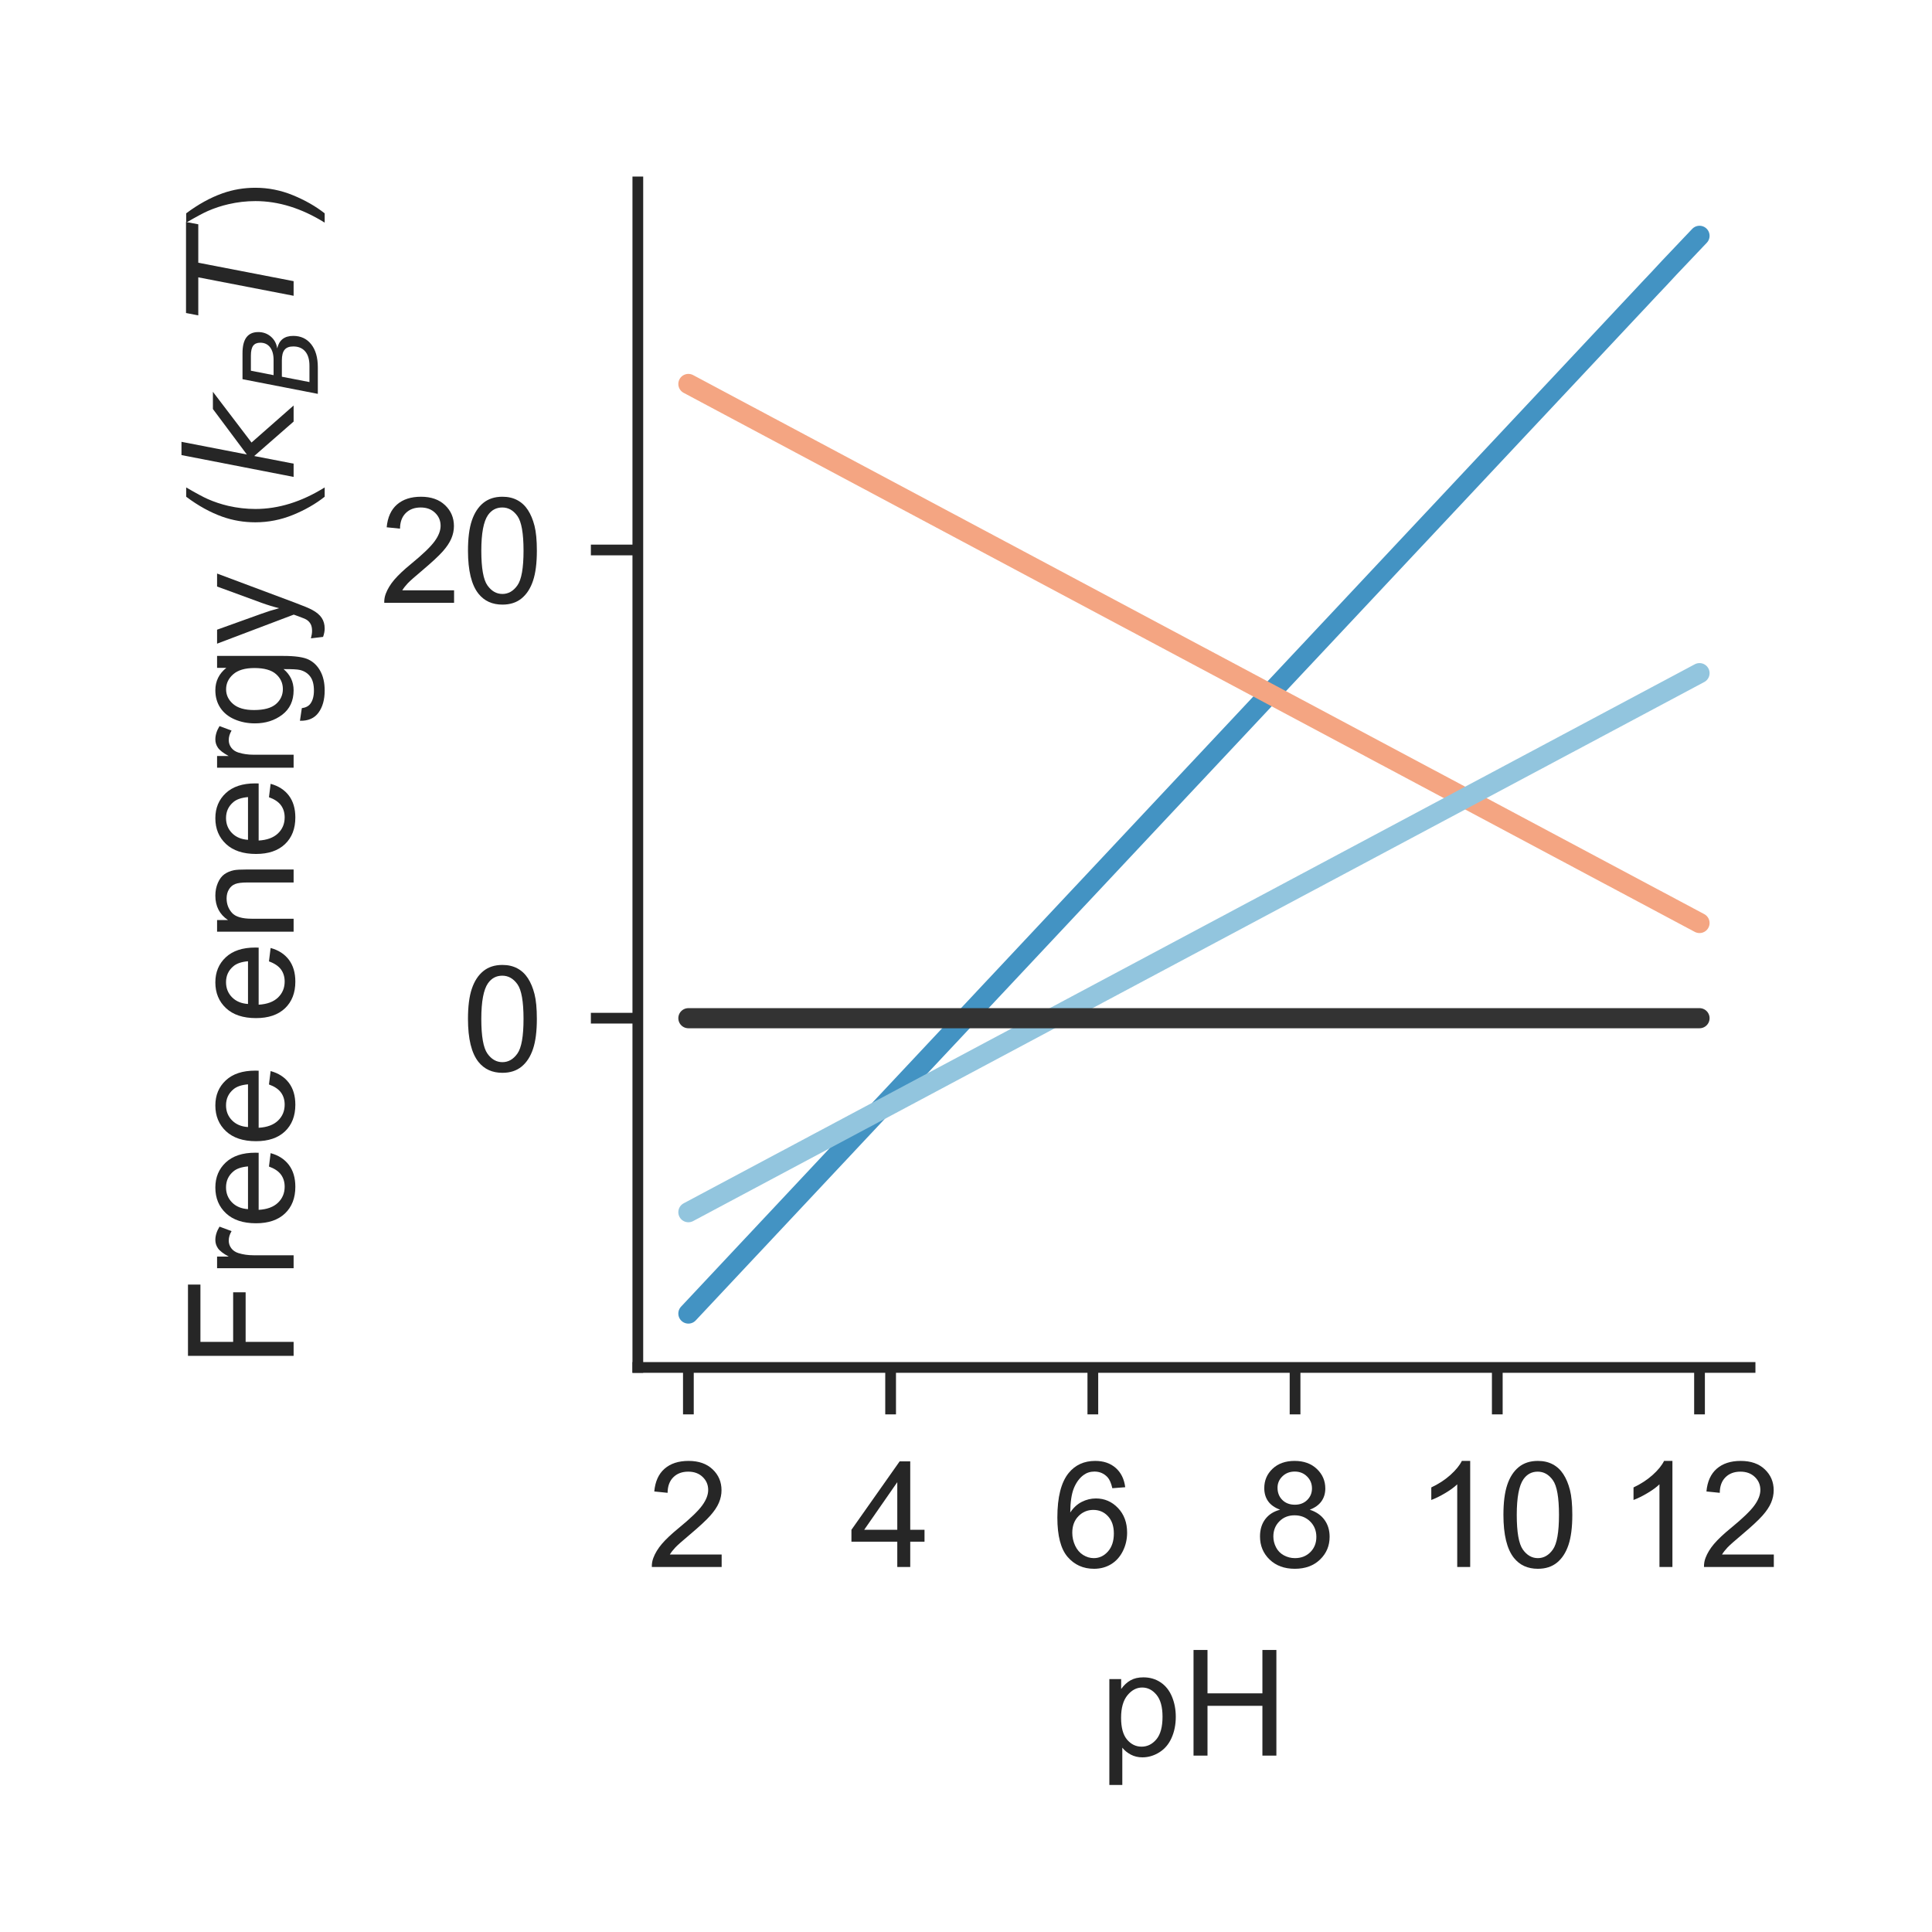 <?xml version="1.0" encoding="utf-8" standalone="no"?>
<!DOCTYPE svg PUBLIC "-//W3C//DTD SVG 1.1//EN"
  "http://www.w3.org/Graphics/SVG/1.1/DTD/svg11.dtd">
<!-- Created with matplotlib (http://matplotlib.org/) -->
<svg height="144pt" version="1.1" viewBox="0 0 144 144" width="144pt" xmlns="http://www.w3.org/2000/svg" xmlns:xlink="http://www.w3.org/1999/xlink">
 <defs>
  <style type="text/css">
*{stroke-linecap:butt;stroke-linejoin:round;}
  </style>
 </defs>
 <g id="figure_1">
  <g id="patch_1">
   <path d="M 0 144 
L 144 144 
L 144 0 
L 0 0 
z
" style="fill:#ffffff;"/>
  </g>
  <g id="axes_1">
   <g id="patch_2">
    <path d="M 47.54 101.92 
L 130.44 101.92 
L 130.44 13.56 
L 47.54 13.56 
z
" style="fill:#ffffff;"/>
   </g>
   <g id="matplotlib.axis_1">
    <g id="xtick_1">
     <g id="line2d_1">
      <defs>
       <path d="M 0 0 
L 0 3.5 
" id="mf8f5bb7dd0" style="stroke:#262626;stroke-width:0.8;"/>
      </defs>
      <g>
       <use style="fill:#262626;stroke:#262626;stroke-width:0.8;" x="51.308" xlink:href="#mf8f5bb7dd0" y="101.92"/>
      </g>
     </g>
     <g id="text_1">
      <!-- 2 -->
      <defs>
       <path d="M 50.344 8.453 
L 50.344 0 
L 3.031 0 
Q 2.938 3.172 4.047 6.109 
Q 5.859 10.938 9.828 15.625 
Q 13.812 20.312 21.344 26.469 
Q 33.016 36.031 37.109 41.625 
Q 41.219 47.219 41.219 52.203 
Q 41.219 57.422 37.469 61 
Q 33.734 64.594 27.734 64.594 
Q 21.391 64.594 17.578 60.781 
Q 13.766 56.984 13.719 50.25 
L 4.688 51.172 
Q 5.609 61.281 11.656 66.578 
Q 17.719 71.875 27.938 71.875 
Q 38.234 71.875 44.234 66.156 
Q 50.25 60.453 50.25 52 
Q 50.25 47.703 48.484 43.547 
Q 46.734 39.406 42.656 34.812 
Q 38.578 30.219 29.109 22.219 
Q 21.188 15.578 18.938 13.203 
Q 16.703 10.844 15.234 8.453 
z
" id="ArialMT-32"/>
      </defs>
      <g style="fill:#262626;" transform="translate(48.25 116.794)scale(0.11 -0.11)">
       <use xlink:href="#ArialMT-32"/>
      </g>
     </g>
    </g>
    <g id="xtick_2">
     <g id="line2d_2">
      <g>
       <use style="fill:#262626;stroke:#262626;stroke-width:0.8;" x="66.381" xlink:href="#mf8f5bb7dd0" y="101.92"/>
      </g>
     </g>
     <g id="text_2">
      <!-- 4 -->
      <defs>
       <path d="M 32.328 0 
L 32.328 17.141 
L 1.266 17.141 
L 1.266 25.203 
L 33.938 71.578 
L 41.109 71.578 
L 41.109 25.203 
L 50.781 25.203 
L 50.781 17.141 
L 41.109 17.141 
L 41.109 0 
z
M 32.328 25.203 
L 32.328 57.469 
L 9.906 25.203 
z
" id="ArialMT-34"/>
      </defs>
      <g style="fill:#262626;" transform="translate(63.322 116.794)scale(0.11 -0.11)">
       <use xlink:href="#ArialMT-34"/>
      </g>
     </g>
    </g>
    <g id="xtick_3">
     <g id="line2d_3">
      <g>
       <use style="fill:#262626;stroke:#262626;stroke-width:0.8;" x="81.454" xlink:href="#mf8f5bb7dd0" y="101.92"/>
      </g>
     </g>
     <g id="text_3">
      <!-- 6 -->
      <defs>
       <path d="M 49.75 54.047 
L 41.016 53.375 
Q 39.844 58.547 37.703 60.891 
Q 34.125 64.656 28.906 64.656 
Q 24.703 64.656 21.531 62.312 
Q 17.391 59.281 14.984 53.469 
Q 12.594 47.656 12.5 36.922 
Q 15.672 41.75 20.266 44.094 
Q 24.859 46.438 29.891 46.438 
Q 38.672 46.438 44.844 39.969 
Q 51.031 33.5 51.031 23.25 
Q 51.031 16.5 48.125 10.719 
Q 45.219 4.938 40.141 1.859 
Q 35.062 -1.219 28.609 -1.219 
Q 17.625 -1.219 10.688 6.859 
Q 3.766 14.938 3.766 33.5 
Q 3.766 54.25 11.422 63.672 
Q 18.109 71.875 29.438 71.875 
Q 37.891 71.875 43.281 67.141 
Q 48.688 62.406 49.75 54.047 
z
M 13.875 23.188 
Q 13.875 18.656 15.797 14.5 
Q 17.719 10.359 21.188 8.172 
Q 24.656 6 28.469 6 
Q 34.031 6 38.031 10.484 
Q 42.047 14.984 42.047 22.703 
Q 42.047 30.125 38.078 34.391 
Q 34.125 38.672 28.125 38.672 
Q 22.172 38.672 18.016 34.391 
Q 13.875 30.125 13.875 23.188 
z
" id="ArialMT-36"/>
      </defs>
      <g style="fill:#262626;" transform="translate(78.395 116.794)scale(0.11 -0.11)">
       <use xlink:href="#ArialMT-36"/>
      </g>
     </g>
    </g>
    <g id="xtick_4">
     <g id="line2d_4">
      <g>
       <use style="fill:#262626;stroke:#262626;stroke-width:0.8;" x="96.526" xlink:href="#mf8f5bb7dd0" y="101.92"/>
      </g>
     </g>
     <g id="text_4">
      <!-- 8 -->
      <defs>
       <path d="M 17.672 38.812 
Q 12.203 40.828 9.562 44.531 
Q 6.938 48.25 6.938 53.422 
Q 6.938 61.234 12.547 66.547 
Q 18.172 71.875 27.484 71.875 
Q 36.859 71.875 42.578 66.422 
Q 48.297 60.984 48.297 53.172 
Q 48.297 48.188 45.672 44.5 
Q 43.062 40.828 37.75 38.812 
Q 44.344 36.672 47.781 31.875 
Q 51.219 27.094 51.219 20.453 
Q 51.219 11.281 44.719 5.031 
Q 38.234 -1.219 27.641 -1.219 
Q 17.047 -1.219 10.547 5.047 
Q 4.047 11.328 4.047 20.703 
Q 4.047 27.688 7.594 32.391 
Q 11.141 37.109 17.672 38.812 
z
M 15.922 53.719 
Q 15.922 48.641 19.188 45.406 
Q 22.469 42.188 27.688 42.188 
Q 32.766 42.188 36.016 45.375 
Q 39.266 48.578 39.266 53.219 
Q 39.266 58.062 35.906 61.359 
Q 32.562 64.656 27.594 64.656 
Q 22.562 64.656 19.234 61.422 
Q 15.922 58.203 15.922 53.719 
z
M 13.094 20.656 
Q 13.094 16.891 14.875 13.375 
Q 16.656 9.859 20.172 7.922 
Q 23.688 6 27.734 6 
Q 34.031 6 38.125 10.047 
Q 42.234 14.109 42.234 20.359 
Q 42.234 26.703 38.016 30.859 
Q 33.797 35.016 27.438 35.016 
Q 21.234 35.016 17.156 30.906 
Q 13.094 26.812 13.094 20.656 
z
" id="ArialMT-38"/>
      </defs>
      <g style="fill:#262626;" transform="translate(93.468 116.794)scale(0.11 -0.11)">
       <use xlink:href="#ArialMT-38"/>
      </g>
     </g>
    </g>
    <g id="xtick_5">
     <g id="line2d_5">
      <g>
       <use style="fill:#262626;stroke:#262626;stroke-width:0.8;" x="111.599" xlink:href="#mf8f5bb7dd0" y="101.92"/>
      </g>
     </g>
     <g id="text_5">
      <!-- 10 -->
      <defs>
       <path d="M 37.25 0 
L 28.469 0 
L 28.469 56 
Q 25.297 52.984 20.141 49.953 
Q 14.984 46.922 10.891 45.406 
L 10.891 53.906 
Q 18.266 57.375 23.781 62.297 
Q 29.297 67.234 31.594 71.875 
L 37.25 71.875 
z
" id="ArialMT-31"/>
       <path d="M 4.156 35.297 
Q 4.156 48 6.766 55.734 
Q 9.375 63.484 14.516 67.672 
Q 19.672 71.875 27.484 71.875 
Q 33.25 71.875 37.594 69.547 
Q 41.938 67.234 44.766 62.859 
Q 47.609 58.5 49.219 52.219 
Q 50.828 45.953 50.828 35.297 
Q 50.828 22.703 48.234 14.969 
Q 45.656 7.234 40.5 3 
Q 35.359 -1.219 27.484 -1.219 
Q 17.141 -1.219 11.234 6.203 
Q 4.156 15.141 4.156 35.297 
z
M 13.188 35.297 
Q 13.188 17.672 17.312 11.828 
Q 21.438 6 27.484 6 
Q 33.547 6 37.672 11.859 
Q 41.797 17.719 41.797 35.297 
Q 41.797 52.984 37.672 58.781 
Q 33.547 64.594 27.391 64.594 
Q 21.344 64.594 17.719 59.469 
Q 13.188 52.938 13.188 35.297 
z
" id="ArialMT-30"/>
      </defs>
      <g style="fill:#262626;" transform="translate(105.482 116.794)scale(0.11 -0.11)">
       <use xlink:href="#ArialMT-31"/>
       <use x="55.615" xlink:href="#ArialMT-30"/>
      </g>
     </g>
    </g>
    <g id="xtick_6">
     <g id="line2d_6">
      <g>
       <use style="fill:#262626;stroke:#262626;stroke-width:0.8;" x="126.672" xlink:href="#mf8f5bb7dd0" y="101.92"/>
      </g>
     </g>
     <g id="text_6">
      <!-- 12 -->
      <g style="fill:#262626;" transform="translate(120.555 116.794)scale(0.11 -0.11)">
       <use xlink:href="#ArialMT-31"/>
       <use x="55.615" xlink:href="#ArialMT-32"/>
      </g>
     </g>
    </g>
    <g id="text_7">
     <!-- pH -->
     <defs>
      <path d="M 6.594 -19.875 
L 6.594 51.859 
L 14.594 51.859 
L 14.594 45.125 
Q 17.438 49.078 21 51.047 
Q 24.562 53.031 29.641 53.031 
Q 36.281 53.031 41.359 49.609 
Q 46.438 46.188 49.016 39.953 
Q 51.609 33.734 51.609 26.312 
Q 51.609 18.359 48.75 11.984 
Q 45.906 5.609 40.453 2.219 
Q 35.016 -1.172 29 -1.172 
Q 24.609 -1.172 21.109 0.688 
Q 17.625 2.547 15.375 5.375 
L 15.375 -19.875 
z
M 14.547 25.641 
Q 14.547 15.625 18.594 10.844 
Q 22.656 6.062 28.422 6.062 
Q 34.281 6.062 38.453 11.016 
Q 42.625 15.969 42.625 26.375 
Q 42.625 36.281 38.547 41.203 
Q 34.469 46.141 28.812 46.141 
Q 23.188 46.141 18.859 40.891 
Q 14.547 35.641 14.547 25.641 
z
" id="ArialMT-70"/>
      <path d="M 8.016 0 
L 8.016 71.578 
L 17.484 71.578 
L 17.484 42.188 
L 54.688 42.188 
L 54.688 71.578 
L 64.156 71.578 
L 64.156 0 
L 54.688 0 
L 54.688 33.734 
L 17.484 33.734 
L 17.484 0 
z
" id="ArialMT-48"/>
     </defs>
     <g style="fill:#262626;" transform="translate(81.959 130.853)scale(0.11 -0.11)">
      <use xlink:href="#ArialMT-70"/>
      <use x="55.615" xlink:href="#ArialMT-48"/>
     </g>
    </g>
   </g>
   <g id="matplotlib.axis_2">
    <g id="ytick_1">
     <g id="line2d_7">
      <defs>
       <path d="M 0 0 
L -3.5 0 
" id="m2b895e1423" style="stroke:#262626;stroke-width:0.8;"/>
      </defs>
      <g>
       <use style="fill:#262626;stroke:#262626;stroke-width:0.8;" x="47.54" xlink:href="#m2b895e1423" y="75.891"/>
      </g>
     </g>
     <g id="text_8">
      <!-- 0 -->
      <g style="fill:#262626;" transform="translate(34.423 79.827)scale(0.11 -0.11)">
       <use xlink:href="#ArialMT-30"/>
      </g>
     </g>
    </g>
    <g id="ytick_2">
     <g id="line2d_8">
      <g>
       <use style="fill:#262626;stroke:#262626;stroke-width:0.8;" x="47.54" xlink:href="#m2b895e1423" y="40.993"/>
      </g>
     </g>
     <g id="text_9">
      <!-- 20 -->
      <g style="fill:#262626;" transform="translate(28.306 44.93)scale(0.11 -0.11)">
       <use xlink:href="#ArialMT-32"/>
       <use x="55.615" xlink:href="#ArialMT-30"/>
      </g>
     </g>
    </g>
    <g id="text_10">
     <!-- Free energy ($k_B T$) -->
     <defs>
      <path d="M 8.203 0 
L 8.203 71.578 
L 56.5 71.578 
L 56.5 63.141 
L 17.672 63.141 
L 17.672 40.969 
L 51.266 40.969 
L 51.266 32.516 
L 17.672 32.516 
L 17.672 0 
z
" id="ArialMT-46"/>
      <path d="M 6.5 0 
L 6.5 51.859 
L 14.406 51.859 
L 14.406 44 
Q 17.438 49.516 20 51.266 
Q 22.562 53.031 25.641 53.031 
Q 30.078 53.031 34.672 50.203 
L 31.641 42.047 
Q 28.422 43.953 25.203 43.953 
Q 22.312 43.953 20.016 42.219 
Q 17.719 40.484 16.75 37.406 
Q 15.281 32.719 15.281 27.156 
L 15.281 0 
z
" id="ArialMT-72"/>
      <path d="M 42.094 16.703 
L 51.172 15.578 
Q 49.031 7.625 43.219 3.219 
Q 37.406 -1.172 28.375 -1.172 
Q 17 -1.172 10.328 5.828 
Q 3.656 12.844 3.656 25.484 
Q 3.656 38.578 10.391 45.797 
Q 17.141 53.031 27.875 53.031 
Q 38.281 53.031 44.875 45.953 
Q 51.469 38.875 51.469 26.031 
Q 51.469 25.25 51.422 23.688 
L 12.75 23.688 
Q 13.234 15.141 17.578 10.594 
Q 21.922 6.062 28.422 6.062 
Q 33.25 6.062 36.672 8.594 
Q 40.094 11.141 42.094 16.703 
z
M 13.234 30.906 
L 42.188 30.906 
Q 41.609 37.453 38.875 40.719 
Q 34.672 45.797 27.984 45.797 
Q 21.922 45.797 17.797 41.75 
Q 13.672 37.703 13.234 30.906 
z
" id="ArialMT-65"/>
      <path id="ArialMT-20"/>
      <path d="M 6.594 0 
L 6.594 51.859 
L 14.5 51.859 
L 14.5 44.484 
Q 20.219 53.031 31 53.031 
Q 35.688 53.031 39.625 51.344 
Q 43.562 49.656 45.516 46.922 
Q 47.469 44.188 48.25 40.438 
Q 48.734 37.984 48.734 31.891 
L 48.734 0 
L 39.938 0 
L 39.938 31.547 
Q 39.938 36.922 38.906 39.578 
Q 37.891 42.234 35.281 43.812 
Q 32.672 45.406 29.156 45.406 
Q 23.531 45.406 19.453 41.844 
Q 15.375 38.281 15.375 28.328 
L 15.375 0 
z
" id="ArialMT-6e"/>
      <path d="M 4.984 -4.297 
L 13.531 -5.562 
Q 14.062 -9.516 16.5 -11.328 
Q 19.781 -13.766 25.438 -13.766 
Q 31.547 -13.766 34.859 -11.328 
Q 38.188 -8.891 39.359 -4.5 
Q 40.047 -1.812 39.984 6.781 
Q 34.234 0 25.641 0 
Q 14.938 0 9.078 7.719 
Q 3.219 15.438 3.219 26.219 
Q 3.219 33.641 5.906 39.906 
Q 8.594 46.188 13.688 49.609 
Q 18.797 53.031 25.688 53.031 
Q 34.859 53.031 40.828 45.609 
L 40.828 51.859 
L 48.922 51.859 
L 48.922 7.031 
Q 48.922 -5.078 46.453 -10.125 
Q 44 -15.188 38.641 -18.109 
Q 33.297 -21.047 25.484 -21.047 
Q 16.219 -21.047 10.5 -16.875 
Q 4.781 -12.703 4.984 -4.297 
z
M 12.25 26.859 
Q 12.25 16.656 16.297 11.969 
Q 20.359 7.281 26.469 7.281 
Q 32.516 7.281 36.609 11.938 
Q 40.719 16.609 40.719 26.562 
Q 40.719 36.078 36.5 40.906 
Q 32.281 45.75 26.312 45.75 
Q 20.453 45.75 16.344 40.984 
Q 12.25 36.234 12.25 26.859 
z
" id="ArialMT-67"/>
      <path d="M 6.203 -19.969 
L 5.219 -11.719 
Q 8.109 -12.5 10.25 -12.5 
Q 13.188 -12.5 14.938 -11.516 
Q 16.703 -10.547 17.828 -8.797 
Q 18.656 -7.469 20.516 -2.25 
Q 20.75 -1.516 21.297 -0.094 
L 1.609 51.859 
L 11.078 51.859 
L 21.875 21.828 
Q 23.969 16.109 25.641 9.812 
Q 27.156 15.875 29.25 21.625 
L 40.328 51.859 
L 49.125 51.859 
L 29.391 -0.875 
Q 26.219 -9.422 24.469 -12.641 
Q 22.125 -17 19.094 -19.016 
Q 16.062 -21.047 11.859 -21.047 
Q 9.328 -21.047 6.203 -19.969 
z
" id="ArialMT-79"/>
      <path d="M 23.391 -21.047 
Q 16.109 -11.859 11.078 0.438 
Q 6.062 12.75 6.062 25.922 
Q 6.062 37.547 9.812 48.188 
Q 14.203 60.547 23.391 72.797 
L 29.688 72.797 
Q 23.781 62.641 21.875 58.297 
Q 18.891 51.562 17.188 44.234 
Q 15.094 35.109 15.094 25.875 
Q 15.094 2.391 29.688 -21.047 
z
" id="ArialMT-28"/>
      <path d="M 18.312 75.984 
L 27.297 75.984 
L 18.703 31.688 
L 49.516 54.688 
L 61.188 54.688 
L 26.812 28.516 
L 51.906 0 
L 41.016 0 
L 17.672 26.703 
L 12.5 0 
L 3.516 0 
z
" id="DejaVuSans-Oblique-6b"/>
      <path d="M 16.891 72.906 
L 42.094 72.906 
Q 52.344 72.906 57.422 69.094 
Q 62.5 65.281 62.5 57.625 
Q 62.5 50.594 58.125 45.484 
Q 53.766 40.375 46.688 39.312 
Q 52.734 37.938 55.766 34.078 
Q 58.797 30.219 58.797 23.781 
Q 58.797 12.797 50.656 6.391 
Q 42.531 0 28.422 0 
L 2.688 0 
z
M 19.281 34.812 
L 14.109 8.109 
L 29.984 8.109 
Q 38.922 8.109 43.75 12.203 
Q 48.578 16.312 48.578 23.781 
Q 48.578 29.547 45.375 32.172 
Q 42.188 34.812 35.109 34.812 
z
M 25.094 64.797 
L 20.797 42.828 
L 35.5 42.828 
Q 43.359 42.828 47.781 46.234 
Q 52.203 49.656 52.203 55.719 
Q 52.203 60.453 49.219 62.625 
Q 46.234 64.797 39.703 64.797 
z
" id="DejaVuSans-Oblique-42"/>
      <path d="M 5.906 72.906 
L 67.578 72.906 
L 66.016 64.594 
L 39.984 64.594 
L 27.484 0 
L 17.578 0 
L 30.078 64.594 
L 4.297 64.594 
z
" id="DejaVuSans-Oblique-54"/>
      <path d="M 12.359 -21.047 
L 6.062 -21.047 
Q 20.656 2.391 20.656 25.875 
Q 20.656 35.062 18.562 44.094 
Q 16.891 51.422 13.922 58.156 
Q 12.016 62.547 6.062 72.797 
L 12.359 72.797 
Q 21.531 60.547 25.922 48.188 
Q 29.688 37.547 29.688 25.922 
Q 29.688 12.75 24.625 0.438 
Q 19.578 -11.859 12.359 -21.047 
z
" id="ArialMT-29"/>
     </defs>
     <g style="fill:#262626;" transform="translate(21.886 101.96)rotate(-90)scale(0.11 -0.11)">
      <use transform="translate(0 0.016)" xlink:href="#ArialMT-46"/>
      <use transform="translate(61.084 0.016)" xlink:href="#ArialMT-72"/>
      <use transform="translate(94.385 0.016)" xlink:href="#ArialMT-65"/>
      <use transform="translate(150 0.016)" xlink:href="#ArialMT-65"/>
      <use transform="translate(205.615 0.016)" xlink:href="#ArialMT-20"/>
      <use transform="translate(233.398 0.016)" xlink:href="#ArialMT-65"/>
      <use transform="translate(289.014 0.016)" xlink:href="#ArialMT-6e"/>
      <use transform="translate(344.629 0.016)" xlink:href="#ArialMT-65"/>
      <use transform="translate(400.244 0.016)" xlink:href="#ArialMT-72"/>
      <use transform="translate(433.545 0.016)" xlink:href="#ArialMT-67"/>
      <use transform="translate(489.16 0.016)" xlink:href="#ArialMT-79"/>
      <use transform="translate(539.16 0.016)" xlink:href="#ArialMT-20"/>
      <use transform="translate(566.943 0.016)" xlink:href="#ArialMT-28"/>
      <use transform="translate(600.244 0.016)" xlink:href="#DejaVuSans-Oblique-6b"/>
      <use transform="translate(658.154 -16.391)scale(0.7)" xlink:href="#DejaVuSans-Oblique-42"/>
      <use transform="translate(708.911 0.016)" xlink:href="#DejaVuSans-Oblique-54"/>
      <use transform="translate(769.995 0.016)" xlink:href="#ArialMT-29"/>
     </g>
    </g>
   </g>
   <g id="patch_3">
    <path d="M 47.54 101.92 
L 47.54 13.56 
" style="fill:none;stroke:#262626;stroke-linecap:square;stroke-linejoin:miter;stroke-width:0.8;"/>
   </g>
   <g id="patch_4">
    <path d="M 47.54 101.92 
L 130.44 101.92 
" style="fill:none;stroke:#262626;stroke-linecap:square;stroke-linejoin:miter;stroke-width:0.8;"/>
   </g>
   <g id="line2d_9">
    <path clip-path="url(#p602ec62d3a)" d="M 51.308 97.904 
L 52.062 97.1 
L 52.815 96.297 
L 53.569 95.493 
L 54.323 94.689 
L 55.076 93.886 
L 55.83 93.082 
L 56.584 92.279 
L 57.337 91.475 
L 58.091 90.672 
L 58.845 89.868 
L 59.598 89.065 
L 60.352 88.261 
L 61.105 87.458 
L 61.859 86.654 
L 62.613 85.851 
L 63.366 85.047 
L 64.12 84.243 
L 64.874 83.44 
L 65.627 82.636 
L 66.381 81.833 
L 67.135 81.029 
L 67.888 80.226 
L 68.642 79.422 
L 69.395 78.619 
L 70.149 77.815 
L 70.903 77.012 
L 71.656 76.208 
L 72.41 75.405 
L 73.164 74.601 
L 73.917 73.797 
L 74.671 72.994 
L 75.425 72.19 
L 76.178 71.387 
L 76.932 70.583 
L 77.685 69.78 
L 78.439 68.976 
L 79.193 68.173 
L 79.946 67.369 
L 80.7 66.566 
L 81.454 65.762 
L 82.207 64.959 
L 82.961 64.155 
L 83.715 63.351 
L 84.468 62.548 
L 85.222 61.744 
L 85.975 60.941 
L 86.729 60.137 
L 87.483 59.334 
L 88.236 58.53 
L 88.99 57.727 
L 89.744 56.923 
L 90.497 56.12 
L 91.251 55.316 
L 92.005 54.513 
L 92.758 53.709 
L 93.512 52.905 
L 94.265 52.102 
L 95.019 51.298 
L 95.773 50.495 
L 96.526 49.691 
L 97.28 48.888 
L 98.034 48.084 
L 98.787 47.281 
L 99.541 46.477 
L 100.295 45.674 
L 101.048 44.87 
L 101.802 44.067 
L 102.555 43.263 
L 103.309 42.459 
L 104.063 41.656 
L 104.816 40.852 
L 105.57 40.049 
L 106.324 39.245 
L 107.077 38.442 
L 107.831 37.638 
L 108.585 36.835 
L 109.338 36.031 
L 110.092 35.228 
L 110.845 34.424 
L 111.599 33.621 
L 112.353 32.817 
L 113.106 32.013 
L 113.86 31.21 
L 114.614 30.406 
L 115.367 29.603 
L 116.121 28.799 
L 116.875 27.996 
L 117.628 27.192 
L 118.382 26.389 
L 119.135 25.585 
L 119.889 24.782 
L 120.643 23.977 
L 121.396 23.173 
L 122.15 22.372 
L 122.904 21.564 
L 123.657 20.769 
L 124.411 19.957 
L 125.165 19.164 
L 125.918 18.37 
L 126.672 17.576 
" style="fill:none;stroke:#4393c3;stroke-linecap:round;stroke-width:1.5;"/>
   </g>
   <g id="line2d_10">
    <path clip-path="url(#p602ec62d3a)" d="M 51.308 28.618 
L 52.062 29.02 
L 52.815 29.422 
L 53.569 29.824 
L 54.323 30.226 
L 55.076 30.627 
L 55.83 31.029 
L 56.584 31.431 
L 57.337 31.833 
L 58.091 32.234 
L 58.845 32.636 
L 59.598 33.038 
L 60.352 33.44 
L 61.105 33.841 
L 61.859 34.243 
L 62.613 34.645 
L 63.366 35.047 
L 64.12 35.449 
L 64.874 35.85 
L 65.627 36.252 
L 66.381 36.654 
L 67.135 37.056 
L 67.888 37.457 
L 68.642 37.859 
L 69.395 38.261 
L 70.149 38.663 
L 70.903 39.064 
L 71.656 39.466 
L 72.41 39.868 
L 73.164 40.27 
L 73.917 40.672 
L 74.671 41.073 
L 75.425 41.475 
L 76.178 41.877 
L 76.932 42.279 
L 77.685 42.68 
L 78.439 43.082 
L 79.193 43.484 
L 79.946 43.886 
L 80.7 44.287 
L 81.454 44.689 
L 82.207 45.091 
L 82.961 45.493 
L 83.715 45.895 
L 84.468 46.296 
L 85.222 46.698 
L 85.975 47.1 
L 86.729 47.502 
L 87.483 47.903 
L 88.236 48.305 
L 88.99 48.707 
L 89.744 49.109 
L 90.497 49.51 
L 91.251 49.912 
L 92.005 50.314 
L 92.758 50.716 
L 93.512 51.118 
L 94.265 51.519 
L 95.019 51.921 
L 95.773 52.323 
L 96.526 52.725 
L 97.28 53.126 
L 98.034 53.528 
L 98.787 53.93 
L 99.541 54.332 
L 100.295 54.734 
L 101.048 55.135 
L 101.802 55.537 
L 102.555 55.939 
L 103.309 56.341 
L 104.063 56.742 
L 104.816 57.144 
L 105.57 57.546 
L 106.324 57.948 
L 107.077 58.349 
L 107.831 58.751 
L 108.585 59.153 
L 109.338 59.555 
L 110.092 59.957 
L 110.845 60.358 
L 111.599 60.76 
L 112.353 61.162 
L 113.106 61.564 
L 113.86 61.965 
L 114.614 62.367 
L 115.367 62.769 
L 116.121 63.171 
L 116.875 63.572 
L 117.628 63.974 
L 118.382 64.376 
L 119.135 64.778 
L 119.889 65.18 
L 120.643 65.581 
L 121.396 65.983 
L 122.15 66.385 
L 122.904 66.787 
L 123.657 67.188 
L 124.411 67.59 
L 125.165 67.992 
L 125.918 68.394 
L 126.672 68.795 
" style="fill:none;stroke:#f4a582;stroke-linecap:round;stroke-width:1.5;"/>
   </g>
   <g id="line2d_11">
    <path clip-path="url(#p602ec62d3a)" d="M 51.308 90.35 
L 52.062 89.949 
L 52.815 89.547 
L 53.569 89.145 
L 54.323 88.743 
L 55.076 88.342 
L 55.83 87.94 
L 56.584 87.538 
L 57.337 87.136 
L 58.091 86.734 
L 58.845 86.333 
L 59.598 85.931 
L 60.352 85.529 
L 61.105 85.127 
L 61.859 84.726 
L 62.613 84.324 
L 63.366 83.922 
L 64.12 83.52 
L 64.874 83.119 
L 65.627 82.717 
L 66.381 82.315 
L 67.135 81.913 
L 67.888 81.511 
L 68.642 81.11 
L 69.395 80.708 
L 70.149 80.306 
L 70.903 79.904 
L 71.656 79.503 
L 72.41 79.101 
L 73.164 78.699 
L 73.917 78.297 
L 74.671 77.896 
L 75.425 77.494 
L 76.178 77.092 
L 76.932 76.69 
L 77.685 76.288 
L 78.439 75.887 
L 79.193 75.485 
L 79.946 75.083 
L 80.7 74.681 
L 81.454 74.28 
L 82.207 73.878 
L 82.961 73.476 
L 83.715 73.074 
L 84.468 72.673 
L 85.222 72.271 
L 85.975 71.869 
L 86.729 71.467 
L 87.483 71.065 
L 88.236 70.664 
L 88.99 70.262 
L 89.744 69.86 
L 90.497 69.458 
L 91.251 69.057 
L 92.005 68.655 
L 92.758 68.253 
L 93.512 67.851 
L 94.265 67.45 
L 95.019 67.048 
L 95.773 66.646 
L 96.526 66.244 
L 97.28 65.842 
L 98.034 65.441 
L 98.787 65.039 
L 99.541 64.637 
L 100.295 64.235 
L 101.048 63.834 
L 101.802 63.432 
L 102.555 63.03 
L 103.309 62.628 
L 104.063 62.227 
L 104.816 61.825 
L 105.57 61.423 
L 106.324 61.021 
L 107.077 60.619 
L 107.831 60.218 
L 108.585 59.816 
L 109.338 59.414 
L 110.092 59.012 
L 110.845 58.611 
L 111.599 58.209 
L 112.353 57.807 
L 113.106 57.405 
L 113.86 57.003 
L 114.614 56.602 
L 115.367 56.2 
L 116.121 55.798 
L 116.875 55.396 
L 117.628 54.995 
L 118.382 54.593 
L 119.135 54.191 
L 119.889 53.789 
L 120.643 53.388 
L 121.396 52.986 
L 122.15 52.584 
L 122.904 52.182 
L 123.657 51.78 
L 124.411 51.379 
L 125.165 50.977 
L 125.918 50.575 
L 126.672 50.173 
" style="fill:none;stroke:#92c5de;stroke-linecap:round;stroke-width:1.5;"/>
   </g>
   <g id="line2d_12">
    <path clip-path="url(#p602ec62d3a)" d="M 51.308 75.891 
L 52.062 75.891 
L 52.815 75.891 
L 53.569 75.891 
L 54.323 75.891 
L 55.076 75.891 
L 55.83 75.891 
L 56.584 75.891 
L 57.337 75.891 
L 58.091 75.891 
L 58.845 75.891 
L 59.598 75.891 
L 60.352 75.891 
L 61.105 75.891 
L 61.859 75.891 
L 62.613 75.891 
L 63.366 75.891 
L 64.12 75.891 
L 64.874 75.891 
L 65.627 75.891 
L 66.381 75.891 
L 67.135 75.891 
L 67.888 75.891 
L 68.642 75.891 
L 69.395 75.891 
L 70.149 75.891 
L 70.903 75.891 
L 71.656 75.891 
L 72.41 75.891 
L 73.164 75.891 
L 73.917 75.891 
L 74.671 75.891 
L 75.425 75.891 
L 76.178 75.891 
L 76.932 75.891 
L 77.685 75.891 
L 78.439 75.891 
L 79.193 75.891 
L 79.946 75.891 
L 80.7 75.891 
L 81.454 75.891 
L 82.207 75.891 
L 82.961 75.891 
L 83.715 75.891 
L 84.468 75.891 
L 85.222 75.891 
L 85.975 75.891 
L 86.729 75.891 
L 87.483 75.891 
L 88.236 75.891 
L 88.99 75.891 
L 89.744 75.891 
L 90.497 75.891 
L 91.251 75.891 
L 92.005 75.891 
L 92.758 75.891 
L 93.512 75.891 
L 94.265 75.891 
L 95.019 75.891 
L 95.773 75.891 
L 96.526 75.891 
L 97.28 75.891 
L 98.034 75.891 
L 98.787 75.891 
L 99.541 75.891 
L 100.295 75.891 
L 101.048 75.891 
L 101.802 75.891 
L 102.555 75.891 
L 103.309 75.891 
L 104.063 75.891 
L 104.816 75.891 
L 105.57 75.891 
L 106.324 75.891 
L 107.077 75.891 
L 107.831 75.891 
L 108.585 75.891 
L 109.338 75.891 
L 110.092 75.891 
L 110.845 75.891 
L 111.599 75.891 
L 112.353 75.891 
L 113.106 75.891 
L 113.86 75.891 
L 114.614 75.891 
L 115.367 75.891 
L 116.121 75.891 
L 116.875 75.891 
L 117.628 75.891 
L 118.382 75.891 
L 119.135 75.891 
L 119.889 75.891 
L 120.643 75.891 
L 121.396 75.891 
L 122.15 75.891 
L 122.904 75.891 
L 123.657 75.891 
L 124.411 75.891 
L 125.165 75.891 
L 125.918 75.891 
L 126.672 75.891 
" style="fill:none;stroke:#333333;stroke-linecap:round;stroke-width:1.5;"/>
   </g>
  </g>
 </g>
 <defs>
  <clipPath id="p602ec62d3a">
   <rect height="88.36" width="82.9" x="47.54" y="13.56"/>
  </clipPath>
 </defs>
</svg>
